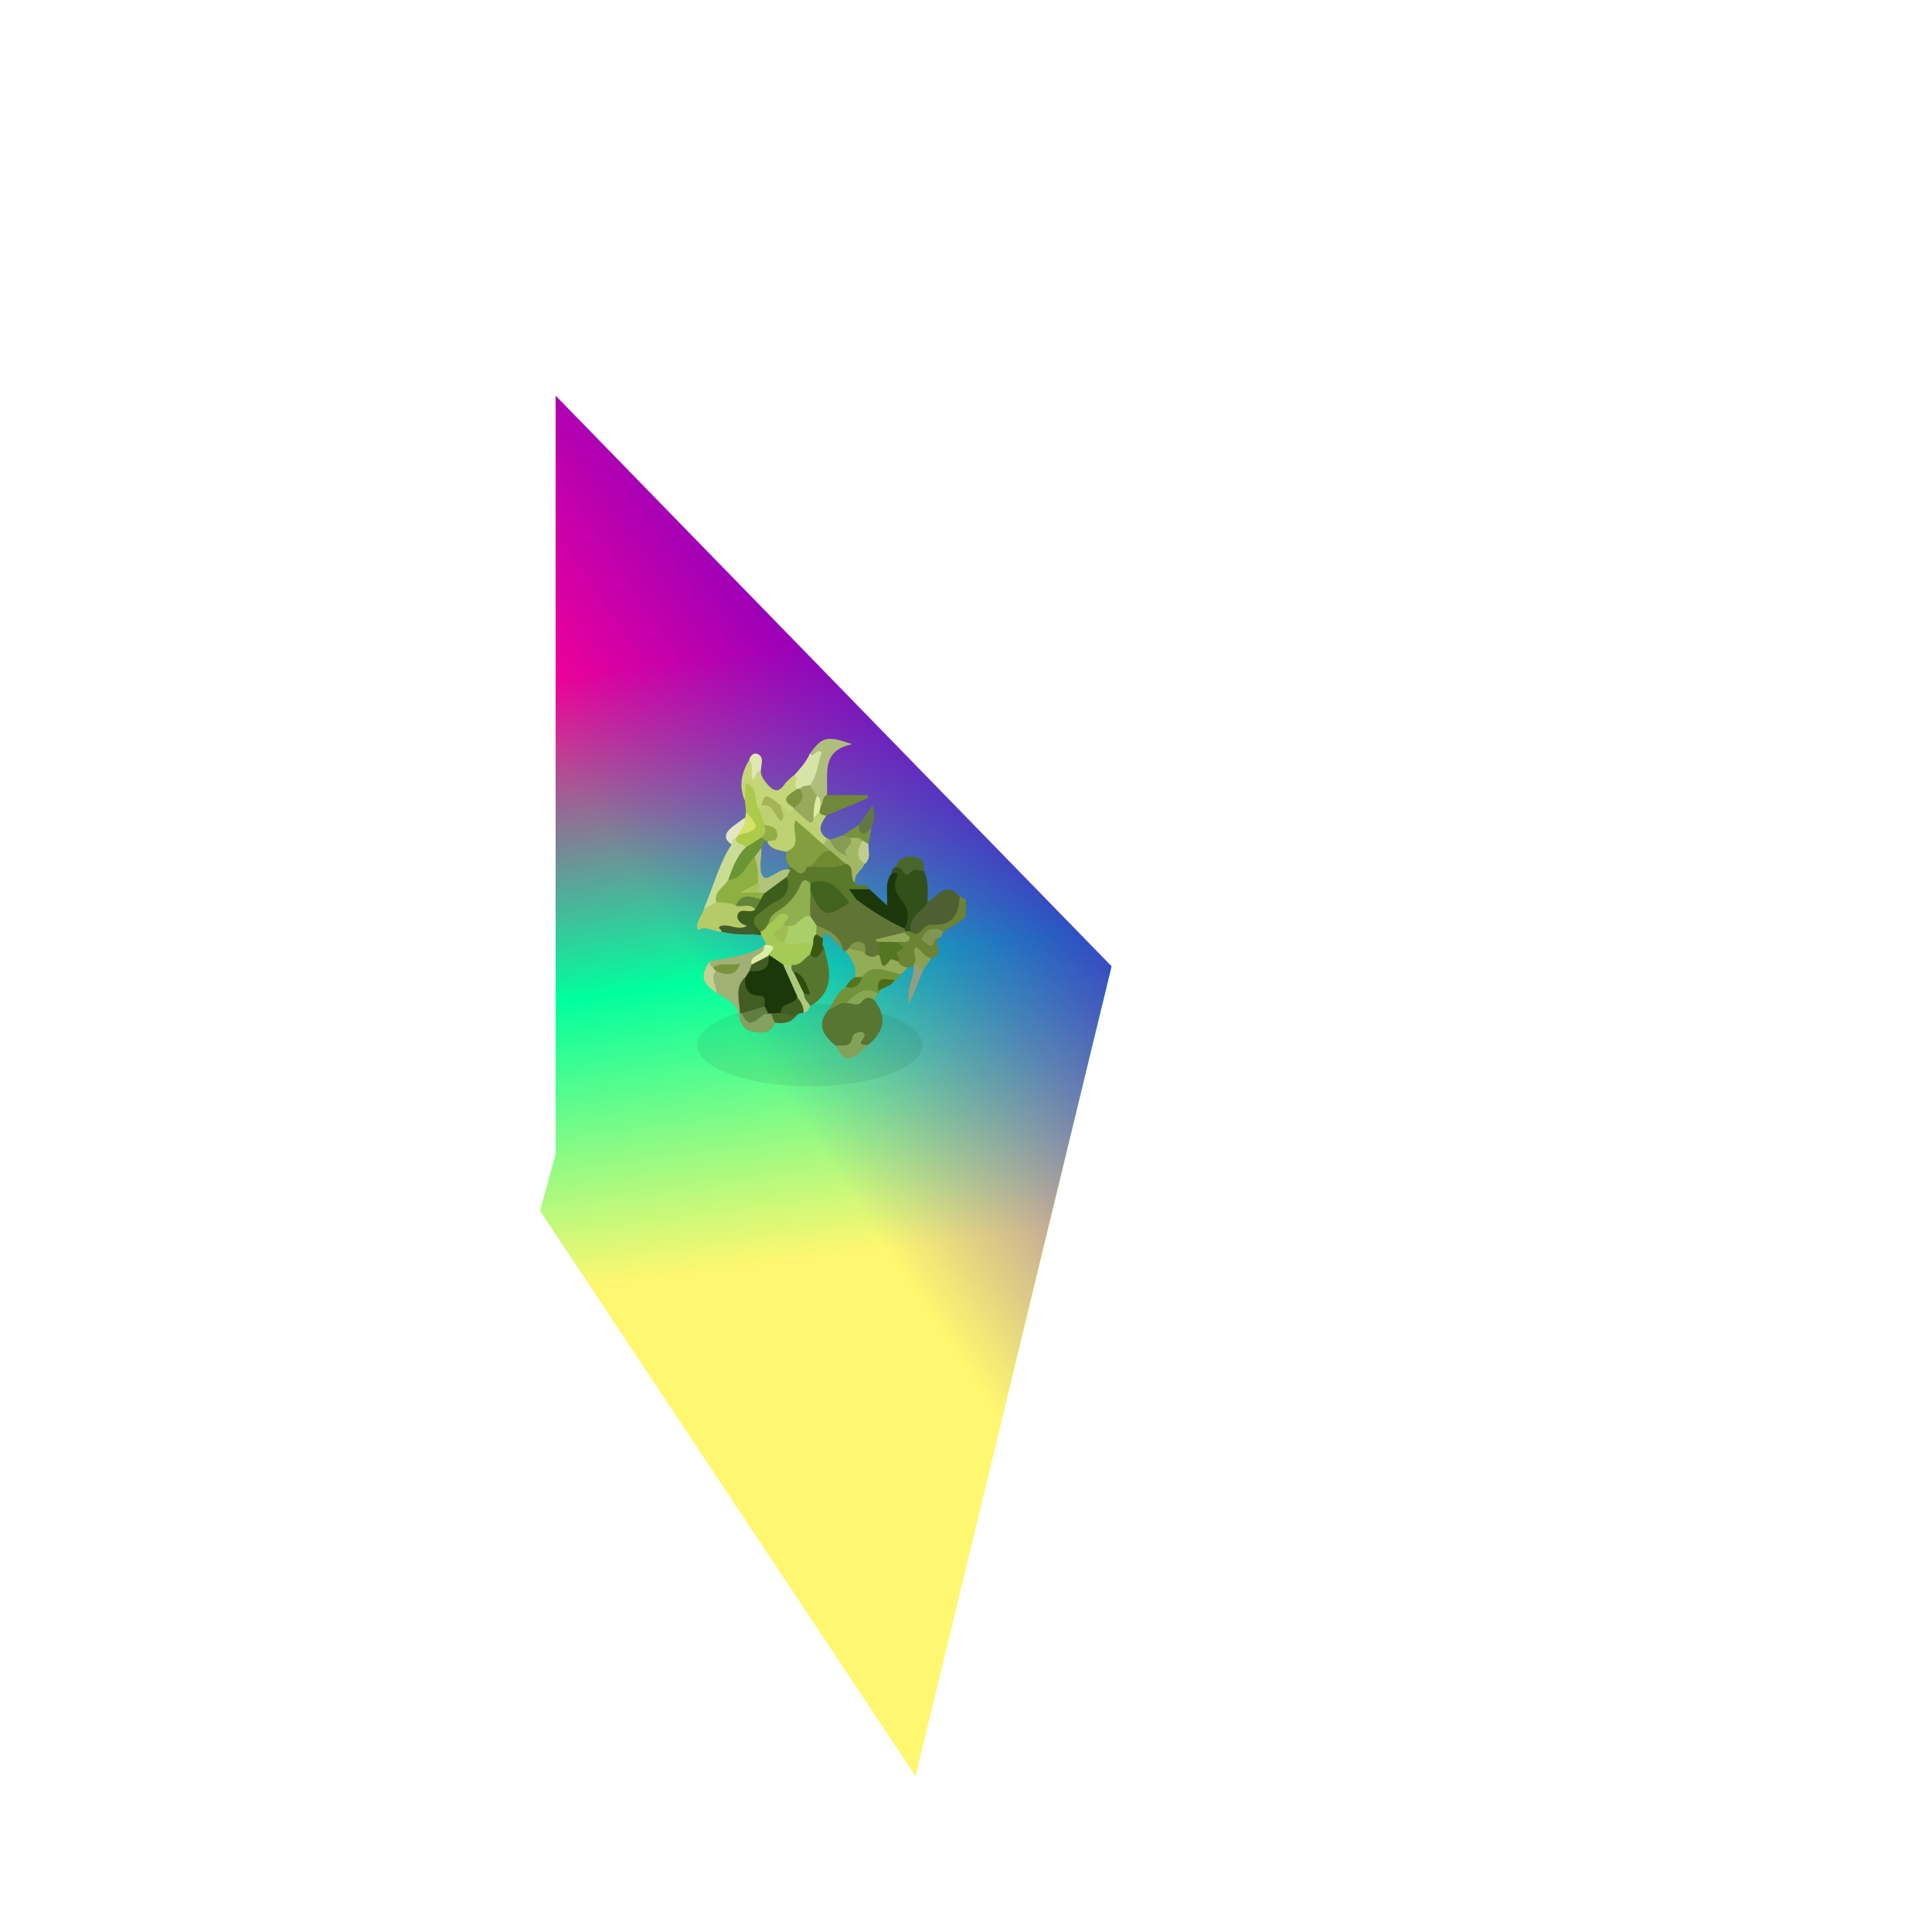 <?xml version="1.0" encoding="utf-8"?>
<!-- Generator: Adobe Illustrator 19.0.0, SVG Export Plug-In . SVG Version: 6.00 Build 0)  -->
<svg version="1.1" id="Laag_1" xmlns="http://www.w3.org/2000/svg" xmlns:xlink="http://www.w3.org/1999/xlink" x="0px" y="0px"
	 viewBox="0 0 595.3 595.3" style="enable-background:new 0 0 595.3 595.3;" xml:space="preserve">
<style type="text/css">
	.st0{fill:url(#SVGID_1_);}
	.st1{fill:url(#SVGID_2_);}
	.st2{opacity:7.000000e-02;}
	.st3{fill:#6A8334;}
	.st4{fill:#607535;}
	.st5{fill:#567632;}
	.st6{fill:#5B792B;}
	.st7{fill:#BED172;}
	.st8{fill:#4E6032;}
	.st9{fill:#32501A;}
	.st10{fill:#1C370A;}
	.st11{fill:#A1B074;}
	.st12{fill:#56762D;}
	.st13{fill:#A5C955;}
	.st14{fill:#B4CB68;}
	.st15{fill:#C5D678;}
	.st16{fill:#AFBE7C;}
	.st17{fill:#729339;}
	.st18{fill:#ADCA4B;}
	.st19{fill:#92AD56;}
	.st20{fill:#3C5D1B;}
	.st21{fill:#C8DD93;}
	.st22{fill:#A2B765;}
	.st23{fill:#71873A;}
	.st24{fill:#D8E3A8;}
	.st25{fill:#84A15A;}
	.st26{fill:#84A161;}
	.st27{fill:#49662C;}
	.st28{fill:#ABCB7B;}
	.st29{fill:#405E2C;}
	.st30{fill:#627744;}
	.st31{fill:#425D24;}
	.st32{fill:#869C52;}
	.st33{fill:#949E7F;}
	.st34{fill:#809653;}
	.st35{fill:#86A853;}
	.st36{fill:#C4D092;}
	.st37{fill:#76913F;}
	.st38{fill:#8CA054;}
	.st39{fill:#E3E6C1;}
	.st40{fill:#DFE8B1;}
	.st41{fill:#3A5812;}
	.st42{fill:#D4E267;}
	.st43{fill:#C1CD8F;}
	.st44{fill:#DCEEA6;}
	.st45{fill:#7F9647;}
	.st46{fill:#4B6829;}
	.st47{fill:#52751E;}
	.st48{fill:#4C6C15;}
	.st49{fill:#537524;}
	.st50{fill:#8FA956;}
	.st51{fill:#8FAF51;}
	.st52{fill:#40631E;}
	.st53{fill:#AACF6A;}
	.st54{fill:#839E3F;}
	.st55{fill:#B1C47C;}
	.st56{fill:#6F8A31;}
	.st57{fill:#98A95D;}
	.st58{fill:#A5B356;}
	.st59{fill:#95AD46;}
	.st60{fill:#DDECA3;}
	.st61{fill:#1B380A;}
	.st62{fill:#78933C;}
	.st63{fill:#304B0D;}
	.st64{fill:#9FBD50;}
	.st65{fill:#8EB043;}
	.st66{fill:#648536;}
	.st67{fill:#7F943F;}
	.st68{fill:#699534;}
	.st69{fill:#617E40;}
	.st70{fill:#A8C459;}
</style>
<linearGradient id="SVGID_1_" gradientUnits="userSpaceOnUse" x1="279.351" y1="520.923" x2="219.007" y2="71.261">
	<stop  offset="0.299" style="stop-color:#FFF76A;stop-opacity:0.963"/>
	<stop  offset="0.496" style="stop-color:#00FF9E"/>
	<stop  offset="0.714" style="stop-color:#FF008E"/>
</linearGradient>
<polygon class="st0" points="342.5,297.9 171.2,122 171.2,355.6 166.4,373.1 282.1,547.3 "/>
<linearGradient id="SVGID_2_" gradientUnits="userSpaceOnUse" x1="361.704" y1="243.853" x2="205.003" y2="348.969">
	<stop  offset="0" style="stop-color:#4300C1;stop-opacity:0.963"/>
	<stop  offset="1.347656e-03" style="stop-color:#4300BF"/>
	<stop  offset="0.807" style="stop-color:#3E00FF;stop-opacity:0"/>
</linearGradient>
<polygon class="st1" points="342.5,297.7 171.2,121.8 171.2,355.4 166.4,372.9 282.1,547.1 "/>
<ellipse class="st2" cx="249.5" cy="322" rx="34.7" ry="12.7"/>
<g>
	<path class="st3" d="M295.7,276.2c0.6,0.3,1.3,0.6,1.9,1c0,1.7,0,3.3,0,5c-1.7,2.6-4.9,3.1-7,5.1c-1.6,0.2-3.3-0.1-4.3,1.6
		c0.8,1.1,1.8-0.6,2.6,0.3c-0.9,2,2.3,5.3-2.1,6.1c-1.6,0.5-4.3-1.9-4.6,1.8c-0.2,0.1-0.4,0.2-0.6,0.3c-0.6,0.3-1.3,0.5-1.9,0.8
		c-1.7,1-2.6,0.1-3.4-1.3c-1.5-2.4-0.2-4.7,0.2-7c0.7-0.7,1.7-1.3,1.8-2.4c0.1-0.4,0.4-0.8,0.8-1c0.6-0.3,1.3-0.4,1.9-0.5
		c2.7-1,5.1-2.5,8.3-2.7C293.5,283.3,293.8,278.9,295.7,276.2z"/>
	<path class="st4" d="M260.6,293.1c-0.6,0-0.9-0.3-1-0.9c-1.9-3.3-4.9-5.3-8.5-6.4c-1.1-1-2-2.1-2.6-3.5c-0.7-2.7-0.5-5.4,0.7-7.9
		c1.2-0.8,1.7,0.2,2.2,1c3.5,5.4,3.7,5.5,9.5,2.3c0.8-0.5,1.6-1,2.6-1c5.5,2.3,10.2,5.8,15,9c0.2,0.4,0.3,0.9,0.1,1.4l-0.2,0.3
		c-2,2-4.7,2.2-7.2,2.6c-2,0.3,0.5,0.7-0.1,0.9c0.4,1.2,0.3,2.4-0.2,3.5c-1.3,1.7-2.8,1.9-4.5,0.6c-1.2-1.1-1.1-4.5-4.2-2.3
		C261.9,292.8,261.3,293.1,260.6,293.1z"/>
	<path class="st5" d="M269.4,308.1c3.9,5.3,3.3,9.4-1.9,13.9c-1,0.9-2.1,0.9-2.9-0.2c-0.4-0.6,0.5-3.2-1.2-0.6
		c-1.6,2.4-3.6,2.5-5.9,1c-3.9-3.1-6.1-6.6-2.1-11.2c1.5-1.2,2.5-3.1,4.8-3.1c1.9,0,3.9,0.3,5.7-0.8
		C267.2,306.4,268.7,306.1,269.4,308.1z"/>
	<path class="st6" d="M263.7,277.1c-0.7,0.3-1.4,0.7-2.1,1c-0.9-0.1-1.6-0.5-2.2-1.1c-2.6-3.2-5.7-4.9-9.9-4
		c-4.6,3.7-8.9,7.6-12.1,12.6c-0.6,1.1-1.4,2-2.8,2c-4.5-2.9-4.6-4.1-0.9-7.6c1.4-1.4,3-2.5,4.8-3.4c2.5-1.3,3.2-3.6,3.4-6.2
		c0.1-1,0.3-1.8,0.8-2.7c0.3-0.4,0.6-0.7,1-0.9c1.7,0.1,3.5,0.9,5.1-0.4c4-1.4,8.2-0.2,12.3-1c3.5,1.2,1.2,4.6,2.4,6.6
		c1.1,1.5,3.4-0.1,4.3,1.8C267.2,275.9,263.6,274,263.7,277.1z"/>
	<path class="st7" d="M254.6,251.3c-1.5,2.3-3.1,4.6,0,6.9c0.8,1,0.5,1.8-0.5,2.4c-3.8,0.2-4.9-3.5-8.1-5.4c0.7,3.6,0.9,6.9-3.7,7.3
		c-2.2-0.6-4.7-0.6-5.9-3.1c2.3-2.2,1.1-3.7-1.1-4.9c-1.2-1.6-2.2-3.2-2.1-5.2c0.3-0.7,0.7-1.2,1.4-1.6c1.8-0.7,3.3-0.1,4.4,1.3
		c1.3,1.6,0.9-0.2,1.3-0.6c1.8-1.4,3.2,1.3,5,0.5c1.9,0.2,2.6,2.9,4.8,2.4c0.8-0.5,1.4-1.5,2.6-1.5
		C253.5,250,254.3,250.4,254.6,251.3z"/>
	<path class="st8" d="M295.7,276.2c-0.2,6.1-2.8,9.2-8.7,8.7c-2.9-0.2-3.4,4.7-6.5,2.1c-1.5-4.4,0-6.9,5.2-8.9
		C288.9,276,291.4,271.3,295.7,276.2z"/>
	<path class="st9" d="M285.8,278.1c-1.7,3-6.1,4.4-5.2,8.9c-0.6,0-1.2-0.1-1.8-0.1c-0.1-0.3-0.1-0.6-0.1-0.8
		c-0.2-3.7-0.8-7.2-3.2-10.2c-1.6-2.1,0.2-4.5-0.7-6.7c-0.1-0.9,0.3-1.5,1-2c2.9,0.3,6.1-1.2,8.8,1
		C286.2,271.3,285.8,274.7,285.8,278.1z"/>
	<path class="st10" d="M274.7,269.2c1-0.4,2.4-0.5,1.7,1c-1.4,2.9-0.3,5.1,1.4,7.2c2.3,2.8,2.5,5.6,0.9,8.7
		c-5.3-2.4-10.2-5.5-14.9-9c-0.6-0.9-1.2-1.8-2.2-3.1c2.3,0,4.3,0,6.3,0c1.7,1.5,3.3,3.1,5.4,5C273.7,275.5,272.4,272,274.7,269.2z"
		/>
	<path class="st11" d="M218.7,296.2c5.7-1.3,11.7-1.4,16.8-4.9c1.8,3.5-2.8,3.7-3.1,6.1c-0.2,0.8-0.5,1.6-0.9,2.4
		c-0.4,0.8-0.9,1.5-1.3,2.3c-1.9,2.8-0.8,6.2-1.7,9.2c-0.2,0.4-0.5,0.8-0.9,1c-0.8-3.6-4.2-4.6-6.7-6.3c-1.6-2.1-3.1-4.3-0.7-6.8
		c1.5-1,3.2,0,5.2-0.6c-2.2-0.4-4.1-0.2-6,0C218.2,297.9,217.8,297.3,218.7,296.2z"/>
	<path class="st12" d="M253.8,291.8c2,6.8,3.6,13.6-4.1,18.2c-1.9-0.4-2.8-1.6-2.4-3.6c1.5-3.6-1.8-4.9-3.4-7.1
		c-0.9-0.6-0.9-1.5-0.5-2.4c1.9-1.2,3.6-2.7,5.8-3.2C251.3,294.4,252.2,292.3,253.8,291.8z"/>
	<path class="st13" d="M249.6,294.1c-1.8,1.1-2.9,3.6-5.6,3.2c-0.7,0.3-1.3,0.7-2.1,0.7c-2.3-0.2-3.9-1.6-5.2-3.4
		c-0.8-1.1,0.4-2.5-0.5-3.5c-0.6-1-1.1-2-1.7-3c-0.3-0.2-0.4-0.4-0.4-0.7c0.1-0.3,0.1-0.4,0.2-0.4c1.1-0.3,1.7-1,2.2-2
		c0.7-0.9,1.1-2.1,1.9-2.8c1.2-1,2.5-2.5,4.2-1.2c2,1.4,0.6,2.8-0.1,4.2c-0.1,1.4-4.3,2.1-0.6,4c2.9,0.8,6.4-0.9,8.9,2
		C251.4,292.7,251,293.6,249.6,294.1z"/>
	<path class="st14" d="M222.4,287.1c-2.6,0.1-4.8-2.1-7.4-0.5c-0.8-2.9,1.3-4.4,1.9-6.4c1.4-1,2.4-2.7,4.2-3.1
		c2.1-0.4,4.1,0,6.1,0.5c1.9,0.3,4.1-0.1,5.7,1.6c0.4,1,0.3,2.2-0.8,2.3c-4.8,0.3-1.7,2.4-1.1,4c-2.2,3.1-5,1.2-7.3,0.5
		C221.7,285.5,223.1,287.2,222.4,287.1z"/>
	<path class="st15" d="M234.6,248.2c-0.3,0.3-0.6,0.6-0.9,1c-2.6-1.6-2.2-4.5-3.1-7.1c-0.4,1.5,0.6,3.4-1.2,4.4
		c-1.7-4.3-1-8.2,1.3-12.1c3.4,0.8,1,3.5,1.6,5.2c-0.2-1.7,0.3-2.5,2.1-2.3c0,1.8,0.9,3,2,4.3c1.8,2.1,3.4,2.9,5.3,0.1
		c0.7-1,1.8-1.8,2.7-2.7c2.9,0.5,1.3,2.8,1.6,4.3c-0.6,1.7-2.9,3-1.5,5.3c0,0.2,0,0.4,0,0.7c-2.1,2.8-2.5-1.5-4-1
		C238.6,249.1,236.6,245,234.6,248.2z"/>
	<path class="st16" d="M249.6,232.1c3.8-5.1,5.2-5.5,13-2.8c-9.9,2-7.3,9.5-7.8,15.6c0,1.5,0,2.9-1.9,3.4c-1.2-0.5-1.4-1.8-2.1-2.7
		c-0.7-1.2-1.5-2.4-1.7-3.8c0.1-2,1-3.7,1.5-5.6C251.1,234.6,251.8,233,249.6,232.1z"/>
	<path class="st17" d="M260.7,309.1c-2.2-0.4-3.5,1.4-5.3,2c1.5-2.5,2.5-5.4,5.3-7c2.6-0.4,4.2-1.9,4.8-4.4c3.4-3,9.4-2.8,12.3,0.6
		c-0.7,0.6-1.3,1.3-2,1.9c-2,0.6-4.3,0.6-4.9,3.4c0.1,0.3,0,0.5-0.2,0.7C266.8,305.6,263.9,307.9,260.7,309.1z"/>
	<path class="st18" d="M229.5,246.4c0.1-1.6,0.2-3.3,0.3-5.2c4,1.5,2.4,5.5,4,8c0.6,1.7,1.3,3.4,1.9,5.1c2,1.8,1.3,3.3-0.5,4.6
		c-1.8,1.1-3.4,2.7-5.7,2.8c-1.7-0.4-3.5-0.8-3.3-3.1c0.2-0.7,0.6-1.3,1.2-1.7c3.8-1,4.3-3.4,2.5-6.6
		C229.7,248.9,229.6,247.6,229.5,246.4z"/>
	<path class="st19" d="M277.6,300.1c-4.1-0.4-8.4-3.7-12,0.9c-0.7,0.6-1.4,0.6-2.1,0.1c0.6-3.2-1.2-5.6-2.9-8c0.3-0.3,0.7-0.7,1-1
		c2.3-0.8,4.2-0.7,5.1,2c1.3,0.9,2.6,1,3.9,0c1.5,2.1,4.8-1,6,2c0.6,1.3,1.7,1.8,3.1,2C279,298.9,278.3,299.5,277.6,300.1z"/>
	<path class="st20" d="M230.2,285.2c-1.9-0.3-3.4-1.9-2.9-3.3c0.8-2.6,3.9-0.1,5.4-1.7c0.4-1.2,0.3-2.5,1-3.6
		c0.4-0.8,0.8-1.6,1.3-2.2c2.3-1.7,4.3-4,7.4-4.3c1.2,3.6-0.1,6.4-3.5,7.8c-1.8,0.7-2.9,2.1-4.3,3c-3.6,2.2-2.5,4.1-0.2,6.2
		c0,0.4,0.1,0.7,0.1,1.1c-0.6-0.1-1.3-0.2-1.9-0.2C231.4,287.4,231.2,286,230.2,285.2z"/>
	<path class="st21" d="M226.7,258.2c-0.2,2.2,2.5,1.4,3,2.9c-0.9,3.7-3.3,6.7-4.4,10.2c-1.4,2.3-3.2,4.4-4.7,6.7
		c-1.3,0.7-2.6,1.4-3.8,2.1c3-6.6,4.6-13.9,8.7-20C225.1,259,224.8,258,226.7,258.2z"/>
	<path class="st22" d="M253.6,260.2c0.8-0.5,1-1.2,1-2.1c0.4,0.2,0.7,0.4,1.1,0.6c0.8,1.1,2.5,1.1,2.9,2.8c1.3-1.5,2.3-3,3.5-4.1
		c1.5-0.5,2.9-0.5,3.8,1c0.2,2.5-0.3,5.1,0.5,7.6c-0.5,2.2-3.5,3.2-2.9,6c-2-1.5,0.2-5.1-3-5.9c-2.1-0.6-3.9-1.7-5.4-3.3
		C254.4,262.1,253.2,261.6,253.6,260.2z"/>
	<path class="st23" d="M252.8,248.3c1.1-0.9,0.4-2.7,1.9-3.3c4.2,0,8.4,0,12.6,0c0.1,0.3,0.1,0.6,0.2,0.9c-4.3,1.8-8.6,3.6-12.9,5.4
		c-0.9-0.1-1.7-0.2-2.2-1.2C252,249.4,252.1,248.8,252.8,248.3z"/>
	<path class="st24" d="M249.6,232.1c1.4,1.5,2-1.7,3.6-0.3c-1.2,3.2-1.3,7-3.6,10.1c-0.5,1.2-1.6,1.4-2.7,1.7
		c-0.5,0-0.9-0.1-1.2-0.4c-2-1,1.1-3.3-1.1-4.2C246.5,236.9,248.4,234.8,249.6,232.1z"/>
	<path class="st25" d="M257.5,322.2c2-0.3,4.6,0.9,5.2-2.7c0.2-1.2,2.3-1.6,2.6-1.6c3.7,1.1-3.4,4.2,2.2,4.1
		C261.9,327.5,260.3,327.5,257.5,322.2z"/>
	<path class="st26" d="M238.7,315.1c-0.9,3.4-3.7,3.2-6.2,2.9c-3.4-0.4-4.6-2.8-4.9-5.8c0.2-0.1,0.3-0.1,0.5-0.2
		c0.5-0.1,0.9-0.1,1.3,0.2c2.6,2.6,4.9-0.5,7.3-0.5c0.5,0,0.9,0.1,1.3,0.3C238.7,312.9,239.3,313.8,238.7,315.1z"/>
	<path class="st27" d="M284.6,268.2c-1.3,0.6-2.7-1.2-4.3,0.8c-1.7,2.2-2.3-2.7-4.5-1.8c1.2-3,3.6-3.6,6.4-3.1
		C284.3,264.5,285,266.1,284.6,268.2z"/>
	<path class="st28" d="M241.2,297.3c0.9,0,1.9,0,2.8,0c-0.2,0.8-0.3,1.5,0.4,2.1c1.9,1.9,3.2,4,3.3,6.8c0,1.6,1.3,2.6,2,3.8
		c-0.6,0.8-0.8,2-2.1,2.1c-1.5-1.2-2-3.1-3-4.7C243.1,304.2,240.9,301.2,241.2,297.3z"/>
	<path class="st29" d="M230.2,285.2c1.5,0.2,2.3,1.2,2.4,2.7c-3.4,0.1-6.9,0-10.3-0.8c0.4-0.6-2.1-1.4,0.3-1.9
		C225.2,284.8,227.7,286.9,230.2,285.2z"/>
	<path class="st30" d="M264.6,254.1c1.3-1.8,2.6-3.6,4.2-6c1.1,2.8,0.7,4.9-0.3,7c-0.8,1.1-1.4,3-3.2,2.3
		C263.6,256.9,264.3,255.3,264.6,254.1z"/>
	<path class="st31" d="M245.6,307.2c1.2,1.4,2.1,3,2,4.9c-1,0-1.9,0.2-2.5,1.2c-1.6,0.5-3.2,0.6-4.5-0.7
		C239.4,308.1,242.8,308,245.6,307.2z"/>
	<path class="st32" d="M261.7,258.2c2.4,2.1-3.2,3.2-0.6,5.5c-2.7-0.7-4.4-2.5-5.4-4.9c1.3-0.5,2.7-1,4-1.4
		C260.3,257.7,261.2,257.4,261.7,258.2z"/>
	<path class="st33" d="M284.4,299.1c-1.3,3.1-2.6,6.2-4.3,10.3c-1-4.9,1.7-8.2,1.5-11.9c0,0,0-0.5,0-0.5
		C283.3,296.6,284,297.6,284.4,299.1z"/>
	<path class="st34" d="M288.9,289.2c-1.5-0.3-0.8,3.5-3.1,1.7c-0.7-0.6-2.2-1-1.6-2.1c0.7-1.2,1.6-2.5,3.3-2.6
		c1.2,0,2.3-0.1,3.1,1.1C290.4,288.2,289.9,288.9,288.9,289.2z"/>
	<path class="st35" d="M260.7,309.1c2.8-2.5,5.4-5.6,9.8-3c-0.4,0.7-0.8,1.4-1.2,2c-1.4-1-2.6-0.9-3.7,0.5
		C264.2,310.5,262.3,308.8,260.7,309.1z"/>
	<path class="st36" d="M220.6,299.2c-1.9,2.3,0.2,4.5,0.2,6.7c-4.6-3-5.1-5.3-2.1-9.7c0,0.8,0.2,1.5,1,1.9
		C220.2,298.3,220.5,298.6,220.6,299.2z"/>
	<path class="st37" d="M261.7,258.2c-0.7-0.3-1.3-0.6-2-0.8c1.6-1.1,3.3-2.2,4.9-3.2c0.3,3.8,2,2.8,3.9,1.1
		c-0.3,1.6-0.6,3.3-0.9,4.9c-1.1,0.5-1.6-0.1-1.8-1.1C264.6,257.7,263.1,258.2,261.7,258.2z"/>
	<path class="st38" d="M284.4,299.1c-0.9-0.7-1.8-1.4-2.8-2.1c1.4-1.6-0.8-3.4,0.6-5.3c1.6,1.2,2.7,3.1,4.7,3.6
		C286,296.6,285.2,297.8,284.4,299.1z"/>
	<path class="st39" d="M226.7,258.2c-1,0.3-1.1,1.1-1.2,2c-2.8-1.8-2.1-3.6,0.1-5.4c1.3-1,2.6-1.9,3.9-2.8c1.7,2.5-0.3,3.8-1.8,5.1
		C227.4,257.5,227.1,257.9,226.7,258.2z"/>
	<path class="st40" d="M234.5,237.3c-1.5,0.4-1.6,1.9-2.4,3c-1.2-1.9,0.5-4.4-1.3-6c0.4-1.5,1.4-2.6,2.8-1.9
		C235.6,233.5,234.4,235.6,234.5,237.3z"/>
	<path class="st41" d="M249.6,294.1c0.3-1,0.6-2,0.9-2.9c-0.9-1.3-0.8-2.5,0.6-3.4c1.3-0.4,2,0.3,2.5,1.4c0.1,0.9-0.6,1.9,0.3,2.7
		C252.2,295.2,251.2,295.8,249.6,294.1z"/>
	<path class="st42" d="M227.8,257.2c0.3-1.8,2.1-3.1,1.8-5.1c0.1-0.6,0.2-1.3,0.3-1.9C234.2,254.9,234,255.7,227.8,257.2z"/>
	<path class="st43" d="M265.8,259c0.6,0.4,1.2,0.7,1.8,1.1c-0.1,2.1,0.9,4.3-1.1,6.1C263.3,264.1,264.4,261.5,265.8,259z"/>
	<path class="st44" d="M236.2,291.1c3.9,0.5,1.1,2,0.5,3.2c0,0.2-0.1,0.5-0.1,0.7c-1.1,2-2.4,3.5-5,2.3c-1-3.4,4.4-2.7,3.8-5.9
		C235.7,291.1,235.9,291.1,236.2,291.1z"/>
	<path class="st45" d="M253.6,289.1c-0.7-0.4-1.4-0.8-2.1-1.2c-0.7-0.9-0.7-1.9,0.1-2.7c3.6,1.3,7,2.8,8,7c-1.6-1.5-3-3.2-4.7-4.4
		C253.2,286.5,254,288.6,253.6,289.1z"/>
	<path class="st46" d="M240.6,312.1c1.5,0.4,3,0.8,4.5,1.2c-1.7,2-4,2.2-6.4,1.8c-0.4-0.9-0.8-1.9-1.1-2.8
		C238.5,311.3,239.5,311.4,240.6,312.1z"/>
	<path class="st47" d="M263.5,301.1c0.7,0,1.4,0,2.1-0.1c-0.2,2.5-3.1,4.2-5,3C261.4,302.8,262.2,301.7,263.5,301.1z"/>
	<path class="st48" d="M270.7,305.4c-1-4.9,2.3-3.6,4.9-3.4C274.6,304.1,272.1,304,270.7,305.4z"/>
	<path class="st49" d="M276.6,296.2c-0.8-0.2-2-0.8-2.2-0.6c-3.6,5.2-2.5-1.2-3.8-1.5c0-1.3,0-2.7,0-4c2-0.4,4-1.6,5.9,0.1
		c0,1,3.9,1.4,0.4,2.9C274.9,294,278.3,295.4,276.6,296.2z"/>
	<path class="st50" d="M276.6,290.3c-2,0-4-0.1-5.9-0.1c-0.2,0-0.4,0-0.5-0.1c-0.2-0.2-0.3-0.4-0.5-0.6c3-0.7,6-1.5,9-2.2
		c0.4,0.8,2.1,1,1.5,2.2C279.4,290.8,277.8,289.9,276.6,290.3z"/>
	<path class="st51" d="M241.6,285.2c-0.6-1.4,2.3-2.1,0.9-3.3c-1.5-1.2-2.7,0.2-3.7,1.3c-0.7,0.7-1.4,1.3-2.1,2
		c0.2-1.7,0.9-3.1,2.4-4.1c3.4-2.1,6.1-4.8,7.6-8.6c0.8-1.8,1.9-1.5,3-0.3c0.6,0.7,0.6,1.3,0,2c0,2.7-0.1,5.4-0.1,8.1
		c-2,1.8-3.5,4.6-6.9,3.9C242.3,285.8,241.9,285.5,241.6,285.2z"/>
	<path class="st52" d="M249.7,274.1c0-0.7,0-1.3,0-2c6.1-2.2,8.9,2.2,12,6C255,282.9,252.8,282.7,249.7,274.1z"/>
	<path class="st53" d="M242.8,285.3c3,0.5,3.9-3.3,6.8-3.1c0.7,1,1.4,2,2,3c0,0.9-0.1,1.8-0.1,2.7c-1.2,0.8-0.8,2.1-1,3.3
		c-2.8-2-6.2,1.3-8.9-1C240.8,288.2,241.5,286.7,242.8,285.3z"/>
	<path class="st45" d="M266.7,294.1c-1.2-1.8-3.6-0.8-5.1-2c0.8-1.5,2-2.2,3.7-1.8C267.3,290.9,266.4,292.8,266.7,294.1z"/>
	<path class="st54" d="M253.6,260.2c0.7,0.6,1.4,1.2,2.1,1.9c-1.7,2.6-3.8,4.7-7.1,5.1c-1.5,3.9-3.2,0.9-4.8,0.1
		c-1.7-1.3-1.9-3.1-1.3-5c4.9-1.9,1.2-6.2,2.6-9.6C248.1,255.2,250.8,257.7,253.6,260.2z"/>
	<path class="st55" d="M234.6,261.1c0.1,3.1-1,7.5,0.6,9.1c1.7,1.6,4.9-3.2,8.3-2.2c-0.3,0.7-0.7,1.4-1,2.1
		c-2.3,1.7-4.6,3.4-6.9,5.1c-0.6,0.5-1.2,0.7-2,0.3c-1-1.1,0.1-2.7-0.8-3.9c-0.5-2.4-1-4.8-1-7.3C232.3,262.8,232.4,261,234.6,261.1
		z"/>
	<path class="st56" d="M248.7,267.2c3.2-0.5,3.4-5.2,7.1-5.1c1.6,1.4,3.2,2.7,4.8,4.1C256.7,267.9,252.6,266.8,248.7,267.2z"/>
	<path class="st57" d="M246.5,243c0.8-1,2-0.8,3-1.1c0.7,1.1,1.4,2.2,2.2,3.3c0.7,2.4-0.3,4.6-1,6.9c-0.1,1.2-0.5,1.9-1.8,0.9
		c-1.5-1.2-2.9-2.5-4.3-3.8c0,0,0.1-0.3,0.1-0.3C244.7,246.8,246.6,245.2,246.5,243z"/>
	<path class="st58" d="M234.6,248.2c1.1-3.8,1.1-3.8,6,0c-0.2,1.5,1.8,2.9,0.1,4.8C238.5,251.5,238.4,247.4,234.6,248.2z"/>
	<path class="st59" d="M236.7,259.1c-0.4,0-0.8-0.1-1.2-0.1c-0.5-0.1-0.8-0.4-1-0.9c1.5-1,1.5-2.4,1-3.9c1.7,0.3,3.7,0.4,4,2.7
		C239.8,259,238.2,259.1,236.7,259.1z"/>
	<path class="st60" d="M250.7,252.1c-0.1-2.3,0.2-4.7,1-6.9c1.4,0.7,0.9,2,1.2,3.1c-0.1,0.6-0.3,1.2-0.4,1.8
		C251.9,250.8,251.3,251.4,250.7,252.1z"/>
	<path class="st61" d="M240.6,312.1c-1,0.1-2,0.1-3.1,0.2c0,0-0.4,0-0.4,0l-0.4,0c-1.3,0.2-1.7-0.8-2-1.7c-0.2-1.6-1.1-2.6-2.6-3.2
		c-3-1.2-3.8-3.3-2.4-6.3c0.4-0.6,0.8-1.3,1.2-1.9c2.2-1.3,5.2-1.6,6-4.7c0,0,0-0.3,0-0.3c1.5,1,3,2,4.4,3c1.5,3.3,2.9,6.6,4.4,9.9
		C244.9,309.8,240.5,308.6,240.6,312.1z"/>
	<path class="st31" d="M229.6,301.1c-0.3,3,0.7,5.6,4,5.7c3.1,0.1,1.7,2.1,2,3.4c-1.9,2.3-4.2,3.1-7,2.1c-0.2-0.1-0.4-0.1-0.6-0.2
		C227.9,308.3,226.2,304.3,229.6,301.1z"/>
	<path class="st62" d="M220.6,299.2c-0.3-0.3-0.6-0.7-0.9-1c2.5-2,5.7-0.3,8.4-1.4C226.6,301,223.8,300.5,220.6,299.2z"/>
	<path class="st31" d="M236.8,294.5c0.4,4.7-2.6,4.9-6,4.7c0.3-0.7,0.6-1.3,0.8-2C233.4,296.3,235.1,295.4,236.8,294.5z"/>
	<path class="st63" d="M247.7,306.1c-1.1-2.3-2.2-4.5-3.3-6.8c3.3,0.9,4.1,4,5.1,6.6C249.8,306.8,248.3,306.3,247.7,306.1z"/>
	<path class="st64" d="M242.8,285.3c0,1.7-0.2,3.3-1.2,4.8c-1.6,0-2.7-0.8-3.4-2.4c1.1-0.9,2.3-1.7,3.4-2.6
		C242,285.2,242.4,285.3,242.8,285.3z"/>
	<path class="st65" d="M233.7,275c0.6,0,1.2,0.1,1.8,0.1c-0.3,0.6-0.7,1.3-1,1.9c-2.4,1.4-5.6-0.2-7.8,2c-1.9-1-4-0.9-6-1
		c-0.9-3.5,2.6-4.6,3.7-7c3.3-1.7,4.3-5.9,8.1-7c1,2.6,1.1,5.3,1.1,8c-1,1.3-1.8,2.8-3.8,2.4C231.1,274.9,232.5,273.9,233.7,275z"/>
	<path class="st66" d="M226.7,279.1c1.7-4.1,4.9-2.8,7.8-2c-0.6,1-1.2,2.1-1.8,3.1C231,278.2,228.7,279.6,226.7,279.1z"/>
	<path class="st67" d="M246.5,243c1.7,2.7,0.2,4.4-1.8,5.9c-5-2.7-1.3-4.1,0.9-5.8C245.9,243.1,246.2,243,246.5,243z"/>
	<path class="st68" d="M232.5,264.1c-2.7,2.4-3.6,6.8-8.1,7c1.3-3.6,2.5-7.2,5.4-10c1.6-1,3.2-2,4.9-3.1c0.3,0.3,0.6,0.6,1,0.9
		c-0.3,0.7-0.6,1.5-1,2.2C233.9,262.1,233.2,263.1,232.5,264.1z"/>
	<path class="st69" d="M228.6,312.2c2.3-0.7,4.7-1.4,7-2.1c0.4,0.7,0.7,1.4,1.1,2.1C234,312.2,231.2,318.7,228.6,312.2z"/>
	<path class="st70" d="M233.7,275c-1.6,0-3.2,0-5.6,0c2.2-1.2,3.9-2,5.5-2.9C234.9,273.1,233.3,274.1,233.7,275z"/>
</g>
</svg>
